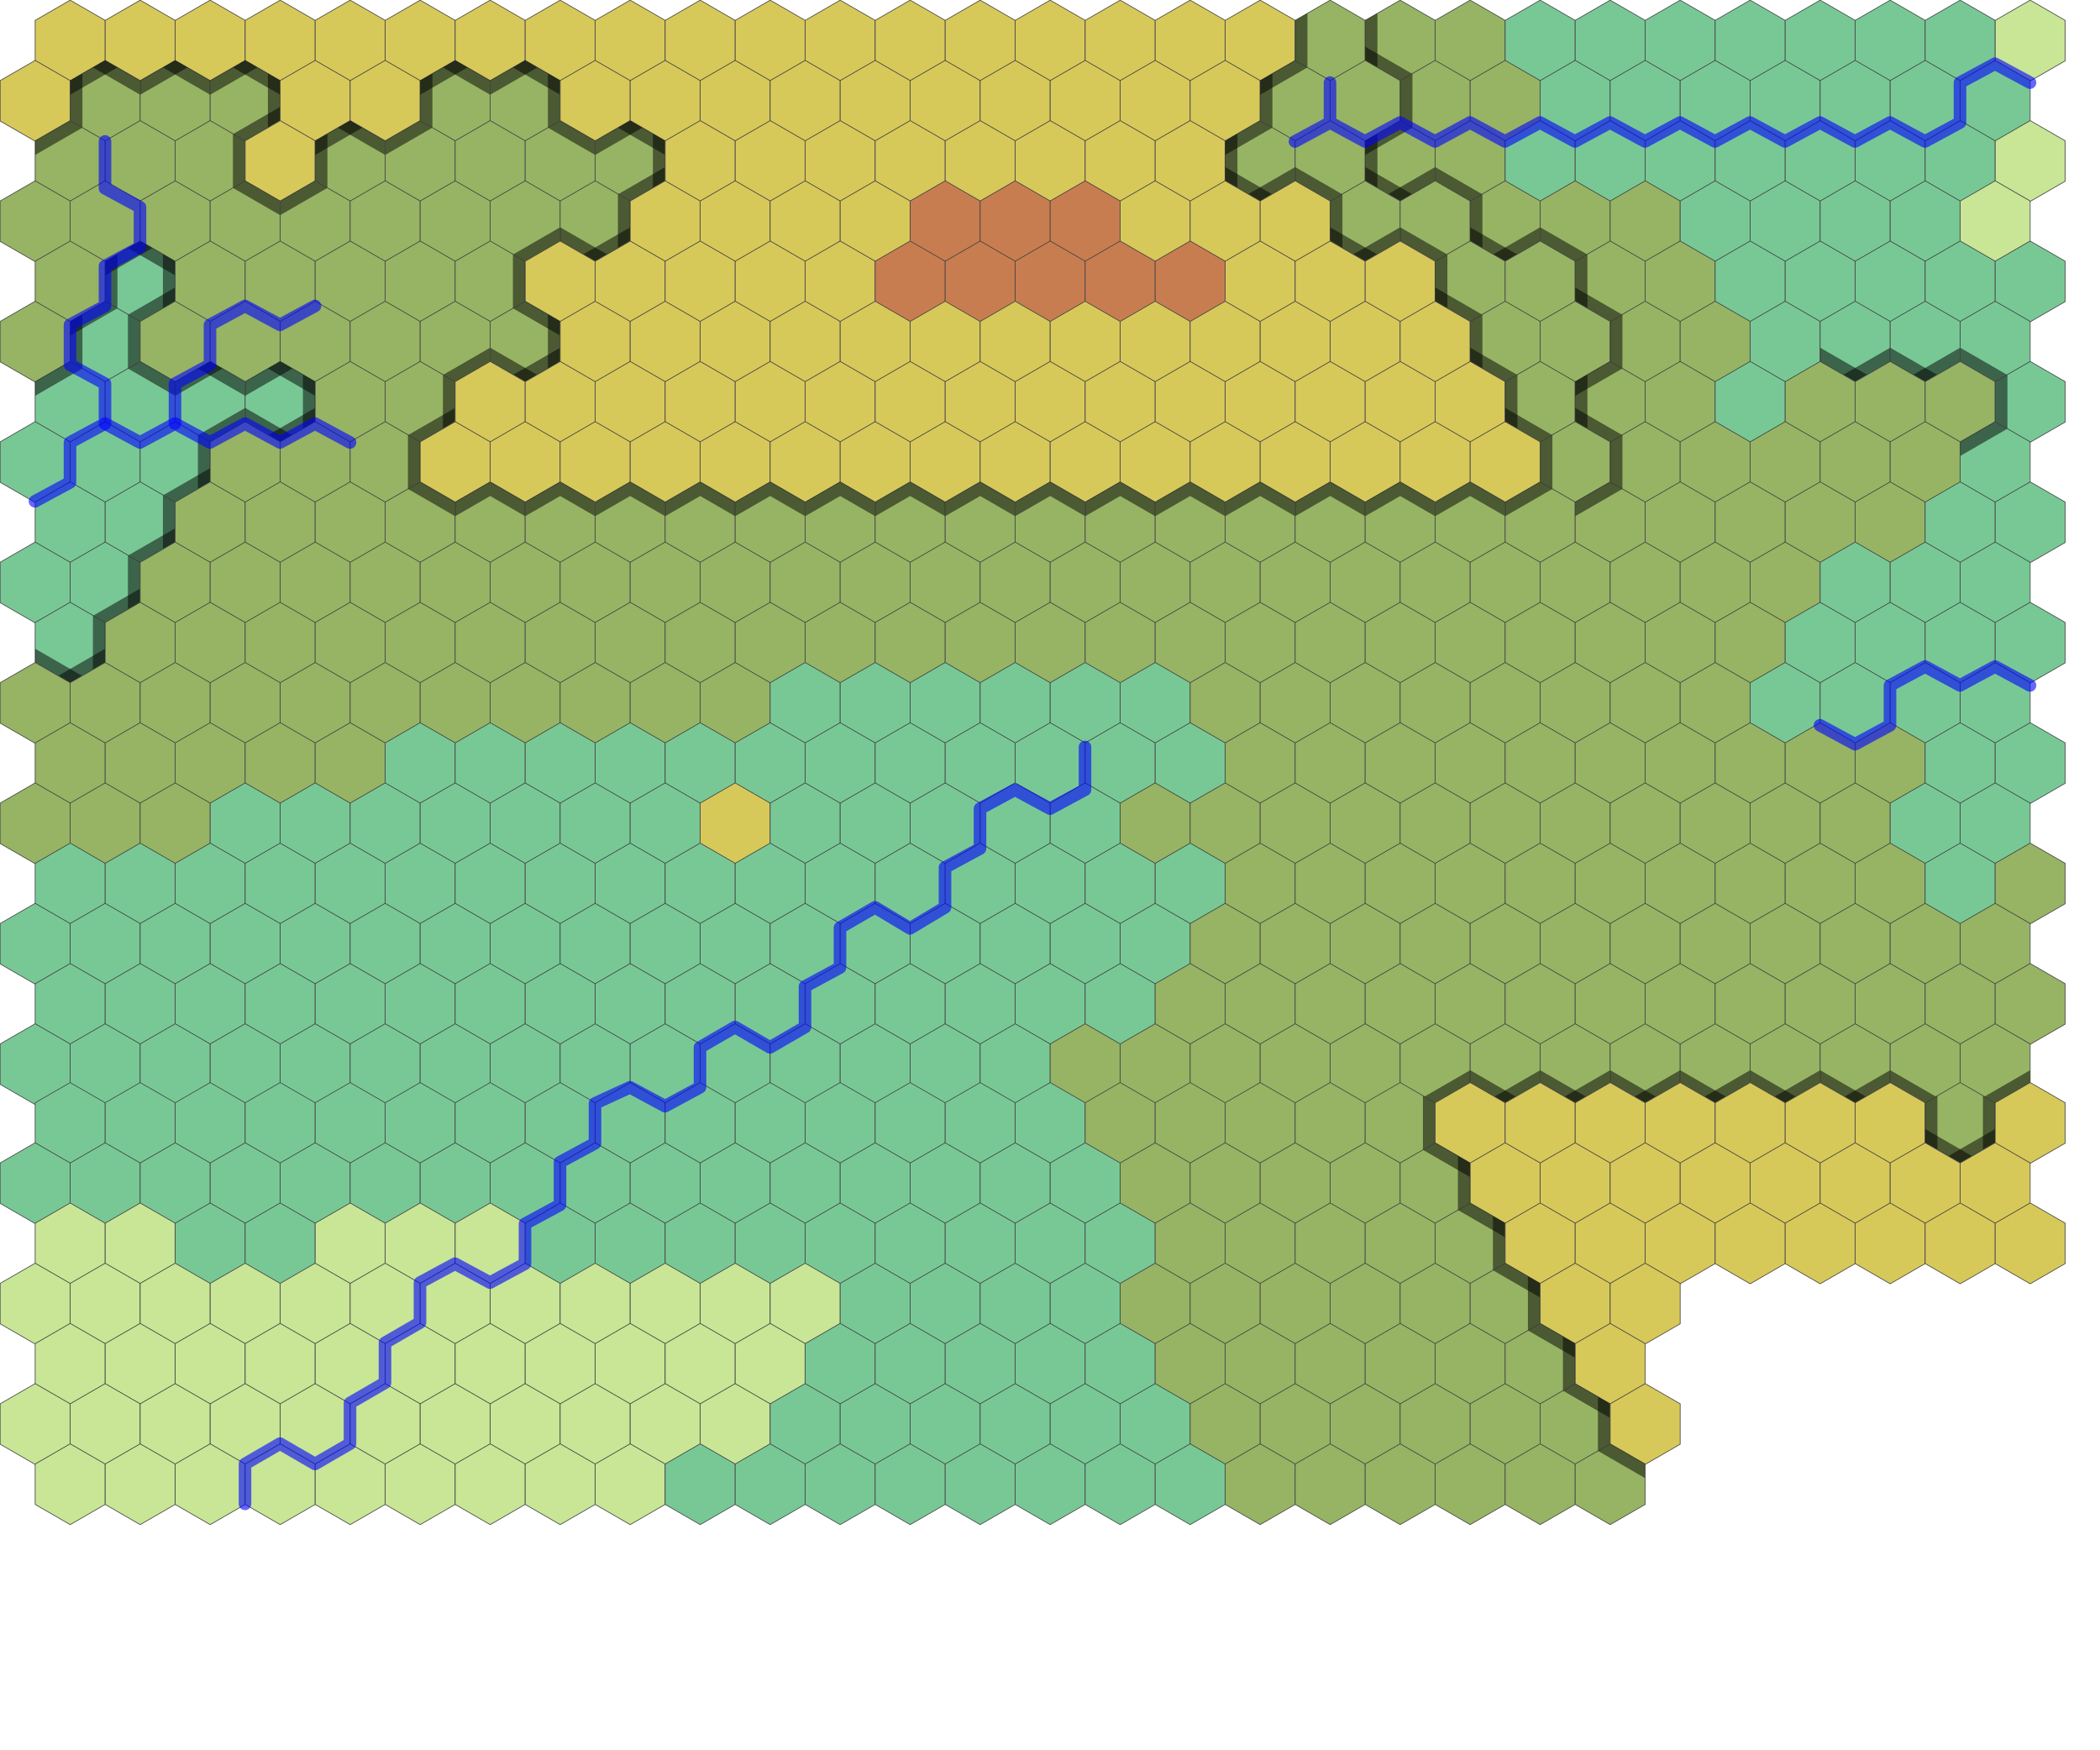 <svg xmlns="http://www.w3.org/2000/svg" xmlns:xlink="http://www.w3.org/1999/xlink" viewBox="0 0 3000 2500">
  <defs>
    <filter id="stream">
      <feTurbulence
        type="fractalNoise"
        baseFrequency="0.05"
        numOctaves="3"
        result="noise" />
      <feDisplacementMap
        in2="noise"
        in="SourceGraphic"
        scale="10"
        xChannelSelector="R"
        yChannelSelector="G"
      />
    </filter>
    <filter id="paper">
      <feTurbulence
        type="fractalNoise"
        baseFrequency="0.04"
        result="noise"
        numOctaves="5"
      />

      <feDiffuseLighting in="noise" surfaceScale="2" result="texture">
        <feDistantLight azimuth="45" elevation="75"/>
      </feDiffuseLighting>

      <feComposite
        in="SourceGraphic"
        in2="texture"
        operator="arithmetic"
        k1="1"
        k2="0"
        k3="0"
        k4="0"
      />
    </filter>

    <filter id="ridge_filter" filterUnits="userSpaceOnUse">
      <feTurbulence
        type="fractalNoise"
        baseFrequency="0.55"
        numOctaves="5"
        result="noise"
      />
      <feDisplacementMap
        in2="noise"
        in="SourceGraphic"
        scale="45"
        xChannelSelector="R"
        yChannelSelector="G"
      />
    </filter>

    <polygon
      id="level5"
      filter="url(#paper)"
      fill="rgb(200,125,80)"
      stroke="#444444"
      points="50.24,0.25 100.23,29.112 100.23,86.835 50.24,115.697 0.25,86.835 0.25,29.112 50.24,0.25"
    />

    <polygon
      id="level4"
      filter="url(#paper)"
      fill="rgb(215,200,90)"
      stroke="#444444"
      points="50.24,0.25 100.23,29.112 100.23,86.835 50.24,115.697 0.25,86.835 0.25,29.112 50.24,0.25"
    />

    <polygon
      id="level3"
      filter="url(#paper)"
      fill="rgb(150,180,100)"
      stroke="#444444"
      points="50.24,0.25 100.23,29.112 100.23,86.835 50.24,115.697 0.25,86.835 0.25,29.112 50.24,0.25"
    />

    <polygon
      id="level2"
      filter="url(#paper)"
      fill="rgb(120,200,150)"
      stroke="#444444"
      points="50.24,0.25 100.23,29.112 100.23,86.835 50.24,115.697 0.25,86.835 0.25,29.112 50.24,0.25"
    />

    <polygon
      id="level1"
      filter="url(#paper)"
      fill="rgb(200,230,150)"
      stroke="#444444"
      points="50.24,0.25 100.23,29.112 100.23,86.835 50.24,115.697 0.25,86.835 0.25,29.112 50.24,0.25"
    />

    <polyline
      id="ridge_line_upper_right"
      points="50.24,0.25 100.23,29.112"
      fill="none"
      stroke="black"
      stroke-width="35"
      stroke-linecap="square"
      stroke-opacity="0.5"
      stroke-linejoin="square"
      filter="url(#ridge_filter)"
    />

    <polyline
      id="ridge_line_lower_right"
      points="50.24,115.697 100.23,86.835"
      fill="none"
      stroke="black"
      stroke-width="35"
      stroke-linecap="square"
      stroke-opacity="0.5"
      stroke-linejoin="square"
      filter="url(#ridge_filter)"
    />

    <polyline
      id="ridge_line_lower_left"
      points="50.24,115.697 0.25,86.835"
      fill="none"
      stroke="black"
      stroke-width="35"
      stroke-linecap="square"
      stroke-opacity="0.5"
      stroke-linejoin="square"
      filter="url(#ridge_filter)"
    />

    <polyline
      id="ridge_line_left"
      points="0.25,86.835 0.25,29.112"
      fill="none"
      stroke="black"
      stroke-width="35"
      stroke-linecap="square"
      stroke-opacity="0.5"
      stroke-linejoin="square"
      filter="url(#ridge_filter)"
    />

    <polyline
      id="ridge_line_right"
      points="100.23,29.112 100.23,86.835"
      fill="none"
      stroke="black"
      stroke-width="35"
      stroke-linecap="square"
      stroke-opacity="0.5"
      stroke-linejoin="square"
      filter="url(#ridge_filter)"
    />

    <polyline
      id="ridge_line_upper_left"
      points="0.25,29.112 50.24,0.25"
      fill="none"
      stroke="black"
      stroke-width="35"
      stroke-linecap="square"
      stroke-opacity="0.5"
      stroke-linejoin="square"
      filter="url(#ridge_filter)"
    />

    <polyline
      id="ridge_line_top_left"
      points="0.25,29.112 50.24,0.25"
      fill="none"
      stroke="black"
      stroke-width="35"
      stroke-linecap="square"
      stroke-opacity="0.5"
      stroke-linejoin="square"
      filter="url(#ridge_filter)"
    />

    <polyline
      id="ridge_line_top_right"
      points="50.24,0.25 100.23,29.112"
      fill="none"
      stroke="black"
      stroke-width="35"
      stroke-linecap="square"
      stroke-opacity="0.5"
      stroke-linejoin="square"
      filter="url(#ridge_filter)"
    />

    <polyline
      id="ridge_line_top"
      points="0.25,29.112 50.24,0.25 100.23,29.112"
      fill="none"
      stroke="black"
      stroke-width="35"
      stroke-linecap="square"
      stroke-opacity="0.5"
      stroke-linejoin="square"
      filter="url(#ridge_filter)"
    />

    <clipPath id="level3_ridge">
      <use xlink:href="#level3"/>
    </clipPath>
  </defs>

  <g id="row1">
    <use id="0129" xlink:href="#level4" transform="translate(50)"/>
    <use id="0128" xlink:href="#level4" transform="translate(150)"/>
    <use id="0127" xlink:href="#level4" transform="translate(250)"/>
    <use id="0126" xlink:href="#level4" transform="translate(350)"/>
    <use id="0125" xlink:href="#level4" transform="translate(450)"/>
    <use id="0124" xlink:href="#level4" transform="translate(550)"/>
    <use id="0123" xlink:href="#level4" transform="translate(650)"/>
    <use id="0122" xlink:href="#level4" transform="translate(750)"/>
    <use id="0121" xlink:href="#level4" transform="translate(850)"/>
    <use id="0120" xlink:href="#level4" transform="translate(950)"/>
    <use id="0119" xlink:href="#level4" transform="translate(1050)"/>
    <use id="0118" xlink:href="#level4" transform="translate(1150)"/>
    <use id="0117" xlink:href="#level4" transform="translate(1250)"/>
    <use id="0116" xlink:href="#level4" transform="translate(1350)"/>
    <use id="0115" xlink:href="#level4" transform="translate(1450)"/>
    <use id="0114" xlink:href="#level4" transform="translate(1550)"/>
    <use id="0113" xlink:href="#level4" transform="translate(1650)"/>
    <use id="0112" xlink:href="#level4" transform="translate(1750)"/>
    <g transform="translate(1850)">
      <use id="0111" xlink:href="#level3"/>
      <use id="0111_ridge_left" xlink:href="#ridge_line_left" clip-path="url(#level3_ridge)"/>
    </g>
    <g transform="translate(1950)">
      <use id="0110" xlink:href="#level3"/>
      <use id="0110_ridge_lower_left" xlink:href="#ridge_line_lower_left" clip-path="url(#level3_ridge)"/>
      <use id="0110_ridge_left" xlink:href="#ridge_line_left" clip-path="url(#level3_ridge)"/>
    </g>
    <use id="0109" xlink:href="#level3" transform="translate(2050)"/>
    <use id="0108" xlink:href="#level2" transform="translate(2150)"/>
    <use id="0107" xlink:href="#level2" transform="translate(2250)"/>
    <use id="0106" xlink:href="#level2" transform="translate(2350)"/>
    <use id="0105" xlink:href="#level2" transform="translate(2450)"/>
    <use id="0104" xlink:href="#level2" transform="translate(2550)"/>
    <use id="0103" xlink:href="#level2" transform="translate(2650)"/>
    <use id="0102" xlink:href="#level2" transform="translate(2750)"/>
    <use id="0101" xlink:href="#level1" transform="translate(2850)"/>
  </g>
  <g id="row2" transform="translate(0,86)">
    <use id="0229" xlink:href="#level4"/>
    <g transform="translate(100)">
      <use id="0228" xlink:href="#level3"/>
      <use id="0228_ridge_upper_right" xlink:href="#ridge_line_upper_right" clip-path="url(#level3_ridge)"/>
      <use id="0228_ridge_upper_left" xlink:href="#ridge_line_upper_left" clip-path="url(#level3_ridge)"/>
      <use id="0228_ridge_left" xlink:href="#ridge_line_left" clip-path="url(#level3_ridge)"/>
    </g>
    <g transform="translate(200)">
      <use id="0227" xlink:href="#level3"/>
      <use id="0227_ridge_upper_right" xlink:href="#ridge_line_upper_right" clip-path="url(#level3_ridge)"/>
      <use id="0227_ridge_upper_left" xlink:href="#ridge_line_upper_left" clip-path="url(#level3_ridge)"/>
    </g>
    <g transform="translate(300)">
      <use id="0226" xlink:href="#level3"/>
      <use id="0226_ridge_lower_right" xlink:href="#ridge_line_lower_right" clip-path="url(#level3_ridge)"/>
      <use id="0226_ridge_right" xlink:href="#ridge_line_right" clip-path="url(#level3_ridge)"/>
      <use id="0226_ridge_upper_right" xlink:href="#ridge_line_upper_right" clip-path="url(#level3_ridge)"/>
      <use id="0226_ridge_upper_left" xlink:href="#ridge_line_upper_left" clip-path="url(#level3_ridge)"/>
    </g>
    <use id="0225" xlink:href="#level4" transform="translate(400)"/>
    <use id="0224" xlink:href="#level4" transform="translate(500)"/>
    <g transform="translate(600)">
      <use id="0223" xlink:href="#level3"/>
      <use id="0223_ridge_left" xlink:href="#ridge_line_left" clip-path="url(#level3_ridge)"/>
      <use id="0223_ridge_upper_right" xlink:href="#ridge_line_upper_right" clip-path="url(#level3_ridge)"/>
      <use id="0223_ridge_upper_left" xlink:href="#ridge_line_upper_left" clip-path="url(#level3_ridge)"/>
    </g>
    <g transform="translate(700)">
      <use id="0222" xlink:href="#level3"/>
      <use id="0222_ridge_right" xlink:href="#ridge_line_right" clip-path="url(#level3_ridge)"/>
      <use id="0222_ridge_upper_right" xlink:href="#ridge_line_upper_right" clip-path="url(#level3_ridge)"/>
      <use id="0222_ridge_upper_left" xlink:href="#ridge_line_upper_left" clip-path="url(#level3_ridge)"/>
    </g>
    <use id="0221" xlink:href="#level4" transform="translate(800)"/>
    <use id="0220" xlink:href="#level4" transform="translate(900)"/>
    <use id="0219" xlink:href="#level4" transform="translate(1000)"/>
    <use id="0218" xlink:href="#level4" transform="translate(1100)"/>
    <use id="0217" xlink:href="#level4" transform="translate(1200)"/>
    <use id="0216" xlink:href="#level4" transform="translate(1300)"/>
    <use id="0215" xlink:href="#level4" transform="translate(1400)"/>
    <use id="0214" xlink:href="#level4" transform="translate(1500)"/>
    <use id="0213" xlink:href="#level4" transform="translate(1600)"/>
    <use id="0212" xlink:href="#level4" transform="translate(1700)"/>
    <g transform="translate(1800)">
      <use id="0211" xlink:href="#level3"/>
      <use id="0211_ridge_left" xlink:href="#ridge_line_left" clip-path="url(#level3_ridge)"/>
      <use id="0211_ridge_upper_left" xlink:href="#ridge_line_upper_left" clip-path="url(#level3_ridge)"/>
    </g>
    <use id="0210" xlink:href="#level3" transform="translate(1900)"/>
    <g transform="translate(2000)">
      <use id="0209" xlink:href="#level3"/>
      <use id="0209_ridge_left" xlink:href="#ridge_line_left" clip-path="url(#level3_ridge)"/>
    </g>
    <use id="0208" xlink:href="#level3" transform="translate(2100)"/>
    <use id="0207" xlink:href="#level2" transform="translate(2200)"/>
    <use id="0206" xlink:href="#level2" transform="translate(2300)"/>
    <use id="0205" xlink:href="#level2" transform="translate(2400)"/>
    <use id="0204" xlink:href="#level2" transform="translate(2500)"/>
    <use id="0203" xlink:href="#level2" transform="translate(2600)"/>
    <use id="0202" xlink:href="#level2" transform="translate(2700)"/>
    <use id="0201" xlink:href="#level2" transform="translate(2800)"/>
  </g>
  <g id="row3" transform="translate(0,172)">
    <g transform="translate(50)">
      <use id="0329" xlink:href="#level3"/>
      <use id="0329_ridge_upper_left" xlink:href="#ridge_line_upper_left" clip-path="url(#level3_ridge)"/>
    </g>
    <use id="0328" xlink:href="#level3" transform="translate(150)"/>
    <g transform="translate(250)">
      <use id="0327" xlink:href="#level3"/>
      <use id="0327_ridge_right" xlink:href="#ridge_line_right" clip-path="url(#level3_ridge)"/>
    </g>
    <use id="0326" xlink:href="#level4" transform="translate(350)"/>
    <g transform="translate(450)">
      <use id="0325" xlink:href="#level3"/>
      <use id="0325_ridge_upper_right" xlink:href="#ridge_line_upper_right" clip-path="url(#level3_ridge)"/>
      <use id="0325_ridge_upper_left" xlink:href="#ridge_line_upper_left" clip-path="url(#level3_ridge)"/>
      <use id="0325_ridge_left" xlink:href="#ridge_line_left" clip-path="url(#level3_ridge)"/>
    </g>
    <g transform="translate(550)">
      <use id="0324" xlink:href="#level3"/>
      <use id="0324_ridge_upper_left" xlink:href="#ridge_line_upper_left" clip-path="url(#level3_ridge)"/>
    </g>
    <use id="0323" xlink:href="#level3" transform="translate(650)"/>
    <g transform="translate(750)">
      <use id="0322" xlink:href="#level3"/>
      <use id="0322_ridge_upper_right" xlink:href="#ridge_line_upper_right" clip-path="url(#level3_ridge)"/>
    </g>
    <g transform="translate(850)">
      <use id="0321" xlink:href="#level3"/>
      <use id="0321_ridge_lower_right" xlink:href="#ridge_line_lower_right" clip-path="url(#level3_ridge)"/>
      <use id="0321_ridge_right" xlink:href="#ridge_line_right" clip-path="url(#level3_ridge)"/>
      <use id="0321_ridge_upper_right" xlink:href="#ridge_line_upper_right" clip-path="url(#level3_ridge)"/>
      <use id="0321_ridge_upper_left" xlink:href="#ridge_line_upper_left" clip-path="url(#level3_ridge)"/>
    </g>
    <use id="0320" xlink:href="#level4" transform="translate(950)"/>
    <use id="0319" xlink:href="#level4" transform="translate(1050)"/>
    <use id="0318" xlink:href="#level4" transform="translate(1150)"/>
    <use id="0317" xlink:href="#level4" transform="translate(1250)"/>
    <use id="0316" xlink:href="#level4" transform="translate(1350)"/>
    <use id="0315" xlink:href="#level4" transform="translate(1450)"/>
    <use id="0314" xlink:href="#level4" transform="translate(1550)"/>
    <use id="0313" xlink:href="#level4" transform="translate(1650)"/>
    <g transform="translate(1750)">
      <use id="0312" xlink:href="#level3"/>
      <use id="0312_ridge_upper_left" xlink:href="#ridge_line_upper_left" clip-path="url(#level3_ridge)"/>
      <use id="0312_ridge_left" xlink:href="#ridge_line_left" clip-path="url(#level3_ridge)"/>
      <use id="0312_ridge_lower_left" xlink:href="#ridge_line_lower_left" clip-path="url(#level3_ridge)"/>
      <use id="0312_ridge_lower_right" xlink:href="#ridge_line_lower_right" clip-path="url(#level3_ridge)"/>
    </g>
    <g transform="translate(1850)">
      <use id="0311" xlink:href="#level3"/>
      <use id="0311_ridge_lower_left" xlink:href="#ridge_line_lower_left" clip-path="url(#level3_ridge)"/>
    </g>
    <g transform="translate(1950)">
      <use id="0310" xlink:href="#level3"/>
      <use id="0310_ridge_lower_right" xlink:href="#ridge_line_lower_right" clip-path="url(#level3_ridge)"/>
      <use id="0310_ridge_lower_left" xlink:href="#ridge_line_lower_left" clip-path="url(#level3_ridge)"/>
      <use id="0310_ridge_left" xlink:href="#ridge_line_left" clip-path="url(#level3_ridge)"/>
      <use id="0310_ridge_upper_left" xlink:href="#ridge_line_upper_left" clip-path="url(#level3_ridge)"/>
    </g>
    <g transform="translate(2050)">
      <use id="0309" xlink:href="#level3"/>
      <use id="0309_ridge_lower_left" xlink:href="#ridge_line_lower_left" clip-path="url(#level3_ridge)"/>
    </g>
    <use id="0308" xlink:href="#level2" transform="translate(2150)"/>
    <use id="0307" xlink:href="#level2" transform="translate(2250)"/>
    <use id="0306" xlink:href="#level2" transform="translate(2350)"/>
    <use id="0305" xlink:href="#level2" transform="translate(2450)"/>
    <use id="0304" xlink:href="#level2" transform="translate(2550)"/>
    <use id="0303" xlink:href="#level2" transform="translate(2650)"/>
    <use id="0302" xlink:href="#level2" transform="translate(2750)"/>
    <use id="0301" xlink:href="#level1" transform="translate(2850)"/>
  </g>
  <g id="row4" transform="translate(0,258)">
    <use id="0429" xlink:href="#level3"/>
    <use id="0428" xlink:href="#level3" transform="translate(100)"/>
    <use id="0427" xlink:href="#level3" transform="translate(200)"/>
    <g transform="translate(300)">
      <use id="0426" xlink:href="#level3"/>
      <use id="0426_ridge_upper_right" xlink:href="#ridge_line_upper_right" clip-path="url(#level3_ridge)"/>
    </g>
    <g transform="translate(400)">
      <use id="0425" xlink:href="#level3"/>
      <use id="0425_ridge_upper_left" xlink:href="#ridge_line_upper_left" clip-path="url(#level3_ridge)"/>
    </g>
    <use id="0424" xlink:href="#level3" transform="translate(500)"/>
    <use id="0423" xlink:href="#level3" transform="translate(600)"/>
    <g transform="translate(700)">
      <use id="0422" xlink:href="#level3"/>
      <use id="0422_ridge_lower_right" xlink:href="#ridge_line_lower_right" clip-path="url(#level3_ridge)"/>
    </g>
    <g transform="translate(800)">
      <use id="0421" xlink:href="#level3"/>
      <use id="0421_ridge_right" xlink:href="#ridge_line_right" clip-path="url(#level3_ridge)"/>
      <use id="0421_ridge_lower_right" xlink:href="#ridge_line_lower_right" clip-path="url(#level3_ridge)"/>
      <use id="0421_ridge_lower_left" xlink:href="#ridge_line_lower_left" clip-path="url(#level3_ridge)"/>
    </g>
    <use id="0420" xlink:href="#level4" transform="translate(900)"/>
    <use id="0419" xlink:href="#level4" transform="translate(1000)"/>
    <use id="0418" xlink:href="#level4" transform="translate(1100)"/>
    <use id="0417" xlink:href="#level4" transform="translate(1200)"/>
    <use id="0416" xlink:href="#level5" transform="translate(1300)"/>
    <use id="0415" xlink:href="#level5" transform="translate(1400)"/>
    <use id="0414" xlink:href="#level5" transform="translate(1500)"/>
    <use id="0413" xlink:href="#level4" transform="translate(1600)"/>
    <use id="0412" xlink:href="#level4" transform="translate(1700)"/>
    <use id="0411" xlink:href="#level4" transform="translate(1800)"/>
    <g transform="translate(1900)">
      <use id="0410" xlink:href="#level3"/>
      <use id="0410_ridge_left" xlink:href="#ridge_line_left" clip-path="url(#level3_ridge)"/>
      <use id="0410_ridge_lower_left" xlink:href="#ridge_line_lower_left" clip-path="url(#level3_ridge)"/>
      <use id="0410_ridge_lower_right" xlink:href="#ridge_line_lower_right" clip-path="url(#level3_ridge)"/>
    </g>
    <g transform="translate(2000)">
      <use id="0409" xlink:href="#level3"/>
      <use id="0409_ridge_lower_left" xlink:href="#ridge_line_lower_left" clip-path="url(#level3_ridge)"/>
    </g>
    <g transform="translate(2100)">
      <use id="0408" xlink:href="#level3"/>
      <use id="0408_ridge_lower_right" xlink:href="#ridge_line_lower_right" clip-path="url(#level3_ridge)"/>
      <use id="0408_ridge_lower_left" xlink:href="#ridge_line_lower_left" clip-path="url(#level3_ridge)"/>
      <use id="0408_ridge_left" xlink:href="#ridge_line_left" clip-path="url(#level3_ridge)"/>
    </g>
    <g transform="translate(2200)">
      <use id="0407" xlink:href="#level3"/>
      <use id="0407_ridge_lower_left" xlink:href="#ridge_line_lower_left" clip-path="url(#level3_ridge)"/>
    </g>
    <use id="0406" xlink:href="#level3" transform="translate(2300)"/>
    <use id="0405" xlink:href="#level2" transform="translate(2400)"/>
    <use id="0404" xlink:href="#level2" transform="translate(2500)"/>
    <use id="0403" xlink:href="#level2" transform="translate(2600)"/>
    <use id="0402" xlink:href="#level2" transform="translate(2700)"/>
    <use id="0401" xlink:href="#level1" transform="translate(2800)"/>
  </g>
  <g id="row5" transform="translate(0,344)">
    <use id="0529" xlink:href="#level3" transform="translate(50)"/>
    <g transform="translate(150)">
      <use id="0528" xlink:href="#level2"/>
      <use id="0528_ridge_upper_left" xlink:href="#ridge_line_upper_left" clip-path="url(#level3_ridge)"/>
      <use id="0528_ridge_upper_right" xlink:href="#ridge_line_upper_right" clip-path="url(#level3_ridge)"/>
      <use id="0528_ridge_left" xlink:href="#ridge_line_left" clip-path="url(#level3_ridge)"/>
      <use id="0528_ridge_right" xlink:href="#ridge_line_right" clip-path="url(#level3_ridge)"/>
      <use id="0528_ridge_lower_right" xlink:href="#ridge_line_lower_right" clip-path="url(#level3_ridge)"/>
    </g>
    <use id="0527" xlink:href="#level3" transform="translate(250)"/>
    <use id="0526" xlink:href="#level3" transform="translate(350)"/>
    <use id="0525" xlink:href="#level3" transform="translate(450)"/>
    <use id="0524" xlink:href="#level3" transform="translate(550)"/>
    <g transform="translate(650)">
      <use id="0523" xlink:href="#level3"/>
      <use id="0523_ridge_right" xlink:href="#ridge_line_right" clip-path="url(#level3_ridge)"/>
    </g>
    <use id="0522" xlink:href="#level4" transform="translate(750)"/>
    <use id="0521" xlink:href="#level4" transform="translate(850)"/>
    <use id="0520" xlink:href="#level4" transform="translate(950)"/>
    <use id="0519" xlink:href="#level4" transform="translate(1050)"/>
    <use id="0518" xlink:href="#level4" transform="translate(1150)"/>
    <use id="0517" xlink:href="#level5" transform="translate(1250)"/>
    <use id="0516" xlink:href="#level5" transform="translate(1350)"/>
    <use id="0515" xlink:href="#level5" transform="translate(1450)"/>
    <use id="0514" xlink:href="#level5" transform="translate(1550)"/>
    <use id="0513" xlink:href="#level5" transform="translate(1650)"/>
    <use id="0512" xlink:href="#level4" transform="translate(1750)"/>
    <use id="0511" xlink:href="#level4" transform="translate(1850)"/>
    <use id="0510" xlink:href="#level4" transform="translate(1950)"/>
    <g transform="translate(2050)">
      <use id="0509" xlink:href="#level3"/>
      <use id="0509_ridge" xlink:href="#ridge_line_left" clip-path="url(#level3_ridge)"/>
      <use id="0509_ridge" xlink:href="#ridge_line_lower_left" clip-path="url(#level3_ridge)"/>
    </g>
    <use id="0508" xlink:href="#level3" transform="translate(2150)"/>
    <g transform="translate(2250)">
      <use id="0507" xlink:href="#level3"/>
      <use id="0507_ridge_left" xlink:href="#ridge_line_left" clip-path="url(#level3_ridge)"/>
      <use id="0507_ridge_lower_left" xlink:href="#ridge_line_lower_left" clip-path="url(#level3_ridge)"/>
    </g>
    <use id="0506" xlink:href="#level3" transform="translate(2350)"/>
    <use id="0505" xlink:href="#level2" transform="translate(2450)"/>
    <use id="0504" xlink:href="#level2" transform="translate(2550)"/>
    <use id="0503" xlink:href="#level2" transform="translate(2650)"/>
    <use id="0502" xlink:href="#level2" transform="translate(2750)"/>
    <use id="0501" xlink:href="#level2" transform="translate(2850)"/>
  </g>
  <g id="row6" transform="translate(0,430)">
    <use id="0629" xlink:href="#level3"/>
    <g transform="translate(100)">
      <use id="0628" xlink:href="#level2"/>
      <use id="0628_ridge_upper_left" xlink:href="#ridge_line_upper_left" clip-path="url(#level3_ridge)"/>
      <use id="0628_ridge_left" xlink:href="#ridge_line_left" clip-path="url(#level3_ridge)"/>
      <use id="0628_ridge_right" xlink:href="#ridge_line_right" clip-path="url(#level3_ridge)"/>
    </g>
    <use id="0627" xlink:href="#level3" transform="translate(200)"/>
    <use id="0626" xlink:href="#level3" transform="translate(300)"/>
    <use id="0625" xlink:href="#level3" transform="translate(400)"/>
    <use id="0624" xlink:href="#level3" transform="translate(500)"/>
    <g transform="translate(600)">
      <use id="0623" xlink:href="#level3"/>
      <use id="0623_ridge_lower_right" xlink:href="#ridge_line_lower_right" clip-path="url(#level3_ridge)"/>
    </g>
    <g transform="translate(700)">
      <use id="0622" xlink:href="#level3"/>
      <use id="0622_ridge_upper_right" xlink:href="#ridge_line_upper_right" clip-path="url(#level3_ridge)"/>
      <use id="0622_ridge_right" xlink:href="#ridge_line_right" clip-path="url(#level3_ridge)"/>
      <use id="0622_ridge_lower_right" xlink:href="#ridge_line_lower_right" clip-path="url(#level3_ridge)"/>
      <use id="0622_ridge_lower_left" xlink:href="#ridge_line_lower_left" clip-path="url(#level3_ridge)"/>
    </g>
    <use id="0621" xlink:href="#level4" transform="translate(800)"/>
    <use id="0620" xlink:href="#level4" transform="translate(900)"/>
    <use id="0619" xlink:href="#level4" transform="translate(1000)"/>
    <use id="0618" xlink:href="#level4" transform="translate(1100)"/>
    <use id="0617" xlink:href="#level4" transform="translate(1200)"/>
    <use id="0616" xlink:href="#level4" transform="translate(1300)"/>
    <use id="0615" xlink:href="#level4" transform="translate(1400)"/>
    <use id="0614" xlink:href="#level4" transform="translate(1500)"/>
    <use id="0613" xlink:href="#level4" transform="translate(1600)"/>
    <use id="0612" xlink:href="#level4" transform="translate(1700)"/>
    <use id="0611" xlink:href="#level4" transform="translate(1800)"/>
    <use id="0610" xlink:href="#level4" transform="translate(1900)"/>
    <use id="0609" xlink:href="#level4" transform="translate(2000)"/>
    <g transform="translate(2100)">
      <use id="0608" xlink:href="#level3"/>
      <use id="0608_ridge" xlink:href="#ridge_line_left" clip-path="url(#level3_ridge)"/>
      <use id="0608_ridge" xlink:href="#ridge_line_lower_left" clip-path="url(#level3_ridge)"/>
    </g>
    <use id="0607" xlink:href="#level3" transform="translate(2200)"/>
    <g transform="translate(2300)">
      <use id="0606" xlink:href="#level3"/>
      <use id="0606_ridge_left" xlink:href="#ridge_line_left" clip-path="url(#level3_ridge)"/>
    </g>
    <use id="0605" xlink:href="#level3" transform="translate(2400)"/>
    <use id="0604" xlink:href="#level2" transform="translate(2500)"/>
    <g transform="translate(2600)">
      <use id="0603" xlink:href="#level2"/>
      <use id="0603_ridge_lower_right" xlink:href="#ridge_line_lower_right" clip-path="url(#level3_ridge)"/>
      <use id="0603_ridge_lower_left" xlink:href="#ridge_line_lower_left" clip-path="url(#level3_ridge)"/>
    </g>
    <g transform="translate(2700)">
      <use id="0602" xlink:href="#level2"/>
      <use id="0602_ridge_lower_right" xlink:href="#ridge_line_lower_right" clip-path="url(#level3_ridge)"/>
      <use id="0602_ridge_lower_left" xlink:href="#ridge_line_lower_left" clip-path="url(#level3_ridge)"/>
    </g>
    <g transform="translate(2800)">
      <use id="0601" xlink:href="#level2"/>
      <use id="0601_ridge_lower_left" xlink:href="#ridge_line_lower_left" clip-path="url(#level3_ridge)"/>
    </g>
  </g>
  <g id="row7" transform="translate(0,516)">
    <g transform="translate(50)">
      <use id="0729" xlink:href="#level2"/>
      <use id="0729_ridge_upper_left" xlink:href="#ridge_line_upper_left" clip-path="url(#level3_ridge)"/>
    </g>
    <g transform="translate(150)">
      <use id="0728" xlink:href="#level2"/>
      <use id="0728_ridge_upper_right" xlink:href="#ridge_line_upper_right" clip-path="url(#level3_ridge)"/>
    </g>
    <g transform="translate(250)">
      <use id="0727" xlink:href="#level2"/>
      <use id="0727_ridge_upper_left" xlink:href="#ridge_line_upper_left" clip-path="url(#level3_ridge)"/>
      <use id="0727_ridge_upper_right" xlink:href="#ridge_line_upper_right" clip-path="url(#level3_ridge)"/>
      <use id="0727_ridge_lower_right" xlink:href="#ridge_line_lower_right" clip-path="url(#level3_ridge)"/>
    </g>
    <g transform="translate(350)">
      <use id="0726" xlink:href="#level2"/>
      <use id="0726_ridge_upper_left" xlink:href="#ridge_line_upper_left" clip-path="url(#level3_ridge)"/>
      <use id="0726_ridge_upper_right" xlink:href="#ridge_line_upper_right" clip-path="url(#level3_ridge)"/>
      <use id="0726_ridge_right" xlink:href="#ridge_line_right" clip-path="url(#level3_ridge)"/>
      <use id="0726_ridge_lower_right" xlink:href="#ridge_line_lower_right" clip-path="url(#level3_ridge)"/>
      <use id="0726_ridge_lower_left" xlink:href="#ridge_line_lower_left" clip-path="url(#level3_ridge)"/>
    </g>
    <use id="0725" xlink:href="#level3" transform="translate(450)"/>
    <g transform="translate(550)">
      <use id="0724" xlink:href="#level3"/>
      <use id="0724_ridge_right" xlink:href="#ridge_line_right" clip-path="url(#level3_ridge)"/>
      <use id="0724_ridge_lower_right" xlink:href="#ridge_line_lower_right" clip-path="url(#level3_ridge)"/>
    </g>
    <use id="0723" xlink:href="#level4" transform="translate(650)"/>
    <use id="0722" xlink:href="#level4" transform="translate(750)"/>
    <use id="0721" xlink:href="#level4" transform="translate(850)"/>
    <use id="0720" xlink:href="#level4" transform="translate(950)"/>
    <use id="0719" xlink:href="#level4" transform="translate(1050)"/>
    <use id="0718" xlink:href="#level4" transform="translate(1150)"/>
    <use id="0717" xlink:href="#level4" transform="translate(1250)"/>
    <use id="0716" xlink:href="#level4" transform="translate(1350)"/>
    <use id="0715" xlink:href="#level4" transform="translate(1450)"/>
    <use id="0714" xlink:href="#level4" transform="translate(1550)"/>
    <use id="0713" xlink:href="#level4" transform="translate(1650)"/>
    <use id="0712" xlink:href="#level4" transform="translate(1750)"/>
    <use id="0711" xlink:href="#level4" transform="translate(1850)"/>
    <use id="0710" xlink:href="#level4" transform="translate(1950)"/>
    <use id="0709" xlink:href="#level4" transform="translate(2050)"/>
    <g transform="translate(2150)">
      <use id="0708" xlink:href="#level3"/>
      <use id="0708_ridge" xlink:href="#ridge_line_left" clip-path="url(#level3_ridge)"/>
      <use id="0708_ridge" xlink:href="#ridge_line_lower_left" clip-path="url(#level3_ridge)"/>
    </g>
    <g transform="translate(2250)">
      <use id="0707" xlink:href="#level3"/>
      <use id="0707_ridge_left" xlink:href="#ridge_line_left" clip-path="url(#level3_ridge)"/>
      <use id="0707_ridge_upper_left" xlink:href="#ridge_line_upper_left" clip-path="url(#level3_ridge)"/>
      <use id="0707_ridge_lower_left" xlink:href="#ridge_line_lower_left" clip-path="url(#level3_ridge)"/>
    </g>
    <use id="0706" xlink:href="#level3" transform="translate(2350)"/>
    <use id="0705" xlink:href="#level2" transform="translate(2450)"/>
    <use id="0704" xlink:href="#level3" transform="translate(2550)"/>
    <use id="0703" xlink:href="#level3" transform="translate(2650)"/>
    <use id="0702" xlink:href="#level3" transform="translate(2750)"/>
    <g transform="translate(2850)">
      <use id="0701" xlink:href="#level2"/>
      <use id="0701_ridge_right" xlink:href="#ridge_line_left" clip-path="url(#level3_ridge)"/>
    </g>
  </g>
  <g id="row8" transform="translate(0,602)">
    <use id="0829" xlink:href="#level2"/>
    <use id="0828" xlink:href="#level2" transform="translate(100)"/>
    <g transform="translate(200)">
      <use id="0827" xlink:href="#level2"/>
      <use id="0827_ridge_right" xlink:href="#ridge_line_right" clip-path="url(#level3_ridge)"/>
      <use id="0827_ridge_lower_right" xlink:href="#ridge_line_lower_right" clip-path="url(#level3_ridge)"/>
    </g>
    <use id="0826" xlink:href="#level3" transform="translate(300)"/>
    <use id="0825" xlink:href="#level3" transform="translate(400)"/>
    <g transform="translate(500)">
      <use id="0824" xlink:href="#level3"/>
      <use id="0824_ridge" xlink:href="#ridge_line_right" clip-path="url(#level3_ridge)"/>
    </g>
    <use id="0823" xlink:href="#level4" transform="translate(600)"/>
    <use id="0822" xlink:href="#level4" transform="translate(700)"/>
    <use id="0821" xlink:href="#level4" transform="translate(800)"/>
    <use id="0820" xlink:href="#level4" transform="translate(900)"/>
    <use id="0819" xlink:href="#level4" transform="translate(1000)"/>
    <use id="0818" xlink:href="#level4" transform="translate(1100)"/>
    <use id="0817" xlink:href="#level4" transform="translate(1200)"/>
    <use id="0816" xlink:href="#level4" transform="translate(1300)"/>
    <use id="0815" xlink:href="#level4" transform="translate(1400)"/>
    <use id="0814" xlink:href="#level4" transform="translate(1500)"/>
    <use id="0813" xlink:href="#level4" transform="translate(1600)"/>
    <use id="0812" xlink:href="#level4" transform="translate(1700)"/>
    <use id="0811" xlink:href="#level4" transform="translate(1800)"/>
    <use id="0810" xlink:href="#level4" transform="translate(1900)"/>
    <use id="0809" xlink:href="#level4" transform="translate(2000)"/>
    <use id="0808" xlink:href="#level4" transform="translate(2100)"/>
    <g transform="translate(2200)">
      <use id="0807" xlink:href="#level3"/>
      <use id="0807_ridge" xlink:href="#ridge_line_left" clip-path="url(#level3_ridge)"/>
    </g>
    <g transform="translate(2300)">
      <use id="0806" xlink:href="#level3"/>
      <use id="0806_ridge" xlink:href="#ridge_line_left" clip-path="url(#level3_ridge)"/>
    </g>
    <use id="0805" xlink:href="#level3" transform="translate(2400)"/>
    <use id="0804" xlink:href="#level3" transform="translate(2500)"/>
    <use id="0803" xlink:href="#level3" transform="translate(2600)"/>
    <use id="0802" xlink:href="#level3" transform="translate(2700)"/>
    <g transform="translate(2800)">
      <use id="0801" xlink:href="#level2"/>
      <use id="0801_ridge_upper_left" xlink:href="#ridge_line_upper_left" clip-path="url(#level3_ridge)"/>
    </g>
  </g>
  <g id="row9" transform="translate(0,688)">
    <use id="0929" xlink:href="#level2" transform="translate(50)"/>
    <g transform="translate(150)">
      <use id="0928" xlink:href="#level2"/>
      <use id="0928_ridge_right" xlink:href="#ridge_line_right" clip-path="url(#level3_ridge)"/>
      <use id="0928_ridge_lower_right" xlink:href="#ridge_line_lower_right" clip-path="url(#level3_ridge)"/>
    </g>
    <use id="0927" xlink:href="#level3" transform="translate(250)"/>
    <use id="0926" xlink:href="#level3" transform="translate(350)"/>
    <use id="0925" xlink:href="#level3" transform="translate(450)"/>
    <g transform="translate(550)">
      <use id="0924" xlink:href="#level3"/>
      <use id="0924_ridge" xlink:href="#ridge_line_top_right" clip-path="url(#level3_ridge)"/>
    </g>
    <g transform="translate(650)">
      <use id="0923" xlink:href="#level3"/>
      <use id="0923_ridge" xlink:href="#ridge_line_top" clip-path="url(#level3_ridge)"/>
    </g>
    <g transform="translate(750)">
      <use id="0922" xlink:href="#level3"/>
      <use id="0922_ridge" xlink:href="#ridge_line_top" clip-path="url(#level3_ridge)"/>
    </g>
    <g transform="translate(850)">
      <use id="0921" xlink:href="#level3"/>
      <use id="0921_ridge" xlink:href="#ridge_line_top" clip-path="url(#level3_ridge)"/>
    </g>
    <g transform="translate(950)">
      <use id="0920" xlink:href="#level3"/>
      <use id="0920_ridge" xlink:href="#ridge_line_top" clip-path="url(#level3_ridge)"/>
    </g>
    <g transform="translate(1050)">
      <use id="0919" xlink:href="#level3"/>
      <use id="0919_ridge" xlink:href="#ridge_line_top" clip-path="url(#level3_ridge)"/>
    </g>
    <g transform="translate(1150)">
      <use id="0918" xlink:href="#level3"/>
      <use id="0918_ridge" xlink:href="#ridge_line_top" clip-path="url(#level3_ridge)"/>
    </g>
    <g transform="translate(1250)">
      <use id="0917" xlink:href="#level3"/>
      <use id="0917_ridge" xlink:href="#ridge_line_top" clip-path="url(#level3_ridge)"/>
    </g>
    <g transform="translate(1350)">
      <use id="0916" xlink:href="#level3"/>
      <use id="0916_ridge" xlink:href="#ridge_line_top" clip-path="url(#level3_ridge)"/>
    </g>
    <g transform="translate(1450)">
      <use id="0915" xlink:href="#level3"/>
      <use id="0915_ridge" xlink:href="#ridge_line_top" clip-path="url(#level3_ridge)"/>
    </g>
    <g transform="translate(1550)">
      <use id="0914" xlink:href="#level3"/>
      <use id="0914_ridge" xlink:href="#ridge_line_top" clip-path="url(#level3_ridge)"/>
    </g>
    <g transform="translate(1650)">
      <use id="0913" xlink:href="#level3"/>
      <use id="0913_ridge" xlink:href="#ridge_line_top" clip-path="url(#level3_ridge)"/>
    </g>
    <g transform="translate(1750)">
      <use id="0912" xlink:href="#level3"/>
      <use id="0912_ridge" xlink:href="#ridge_line_top" clip-path="url(#level3_ridge)"/>
    </g>
    <g transform="translate(1850)">
      <use id="0911" xlink:href="#level3"/>
      <use id="0911_ridge" xlink:href="#ridge_line_top" clip-path="url(#level3_ridge)"/>
    </g>
    <g transform="translate(1950)">
      <use id="0910" xlink:href="#level3"/>
      <use id="0910_ridge" xlink:href="#ridge_line_top" clip-path="url(#level3_ridge)"/>
    </g>
    <g transform="translate(2050)">
      <use id="0909" xlink:href="#level3"/>
      <use id="0909_ridge" xlink:href="#ridge_line_top" clip-path="url(#level3_ridge)"/>
    </g>
    <g transform="translate(2150)">
      <use id="0908" xlink:href="#level3"/>
      <use id="0908_ridge" xlink:href="#ridge_line_top_left" clip-path="url(#level3_ridge)"/>
    </g>
    <g transform="translate(2250)">
      <use id="0907" xlink:href="#level3"/>
      <use id="0907_ridge_upper_left" xlink:href="#ridge_line_upper_left" clip-path="url(#level3_ridge)"/>
    </g>
    <use id="0906" xlink:href="#level3" transform="translate(2350)"/>
    <use id="0905" xlink:href="#level3" transform="translate(2450)"/>
    <use id="0904" xlink:href="#level3" transform="translate(2550)"/>
    <use id="0903" xlink:href="#level3" transform="translate(2650)"/>
    <use id="0902" xlink:href="#level2" transform="translate(2750)"/>
    <use id="0901" xlink:href="#level2" transform="translate(2850)"/>
  </g>
  <g id="row10" transform="translate(0,774)">
    <use id="1029" xlink:href="#level2"/>
    <g transform="translate(100)">
      <use id="1028" xlink:href="#level2"/>
      <use id="1028_ridge_right" xlink:href="#ridge_line_right" clip-path="url(#level3_ridge)"/>
      <use id="1028_ridge_lower_right" xlink:href="#ridge_line_lower_right" clip-path="url(#level3_ridge)"/>
    </g>
    <use id="1027" xlink:href="#level3" transform="translate(200)"/>
    <use id="1026" xlink:href="#level3" transform="translate(300)"/>
    <use id="1025" xlink:href="#level3" transform="translate(400)"/>
    <use id="1024" xlink:href="#level3" transform="translate(500)"/>
    <use id="1023" xlink:href="#level3" transform="translate(600)"/>
    <use id="1022" xlink:href="#level3" transform="translate(700)"/>
    <use id="1021" xlink:href="#level3" transform="translate(800)"/>
    <use id="1020" xlink:href="#level3" transform="translate(900)"/>
    <use id="1019" xlink:href="#level3" transform="translate(1000)"/>
    <use id="1018" xlink:href="#level3" transform="translate(1100)"/>
    <use id="1017" xlink:href="#level3" transform="translate(1200)"/>
    <use id="1016" xlink:href="#level3" transform="translate(1300)"/>
    <use id="1015" xlink:href="#level3" transform="translate(1400)"/>
    <use id="1014" xlink:href="#level3" transform="translate(1500)"/>
    <use id="1013" xlink:href="#level3" transform="translate(1600)"/>
    <use id="1012" xlink:href="#level3" transform="translate(1700)"/>
    <use id="1011" xlink:href="#level3" transform="translate(1800)"/>
    <use id="1010" xlink:href="#level3" transform="translate(1900)"/>
    <use id="1009" xlink:href="#level3" transform="translate(2000)"/>
    <use id="1008" xlink:href="#level3" transform="translate(2100)"/>
    <use id="1007" xlink:href="#level3" transform="translate(2200)"/>
    <use id="1006" xlink:href="#level3" transform="translate(2300)"/>
    <use id="1005" xlink:href="#level3" transform="translate(2400)"/>
    <use id="1004" xlink:href="#level3" transform="translate(2500)"/>
    <use id="1003" xlink:href="#level2" transform="translate(2600)"/>
    <use id="1002" xlink:href="#level2" transform="translate(2700)"/>
    <use id="1001" xlink:href="#level2" transform="translate(2800)"/>
  </g>
  <g id="row11" transform="translate(0,860)">
    <g transform="translate(50)">
      <use id="1129" xlink:href="#level2"/>
      <use id="1129_ridge_right" xlink:href="#ridge_line_right" clip-path="url(#level3_ridge)"/>
      <use id="1129_ridge_lower_right" xlink:href="#ridge_line_lower_right" clip-path="url(#level3_ridge)"/>
      <use id="1129_ridge_lower_left" xlink:href="#ridge_line_lower_left" clip-path="url(#level3_ridge)"/>
    </g>
    <use id="1128" xlink:href="#level3" transform="translate(150)"/>
    <use id="1127" xlink:href="#level3" transform="translate(250)"/>
    <use id="1126" xlink:href="#level3" transform="translate(350)"/>
    <use id="1125" xlink:href="#level3" transform="translate(450)"/>
    <use id="1124" xlink:href="#level3" transform="translate(550)"/>
    <use id="1123" xlink:href="#level3" transform="translate(650)"/>
    <use id="1122" xlink:href="#level3" transform="translate(750)"/>
    <use id="1121" xlink:href="#level3" transform="translate(850)"/>
    <use id="1120" xlink:href="#level3" transform="translate(950)"/>
    <use id="1119" xlink:href="#level3" transform="translate(1050)"/>
    <use id="1118" xlink:href="#level3" transform="translate(1150)"/>
    <use id="1117" xlink:href="#level3" transform="translate(1250)"/>
    <use id="1116" xlink:href="#level3" transform="translate(1350)"/>
    <use id="1115" xlink:href="#level3" transform="translate(1450)"/>
    <use id="1114" xlink:href="#level3" transform="translate(1550)"/>
    <use id="1113" xlink:href="#level3" transform="translate(1650)"/>
    <use id="1112" xlink:href="#level3" transform="translate(1750)"/>
    <use id="1111" xlink:href="#level3" transform="translate(1850)"/>
    <use id="1110" xlink:href="#level3" transform="translate(1950)"/>
    <use id="1109" xlink:href="#level3" transform="translate(2050)"/>
    <use id="1108" xlink:href="#level3" transform="translate(2150)"/>
    <use id="1107" xlink:href="#level3" transform="translate(2250)"/>
    <use id="1106" xlink:href="#level3" transform="translate(2350)"/>
    <use id="1105" xlink:href="#level3" transform="translate(2450)"/>
    <use id="1104" xlink:href="#level2" transform="translate(2550)"/>
    <use id="1103" xlink:href="#level2" transform="translate(2650)"/>
    <use id="1102" xlink:href="#level2" transform="translate(2750)"/>
    <use id="1101" xlink:href="#level2" transform="translate(2850)"/>
  </g>
  <g id="row12" transform="translate(0,946)">
    <use id="1229" xlink:href="#level3"/>
    <use id="1228" xlink:href="#level3" transform="translate(100)"/>
    <use id="1227" xlink:href="#level3" transform="translate(200)"/>
    <use id="1226" xlink:href="#level3" transform="translate(300)"/>
    <use id="1225" xlink:href="#level3" transform="translate(400)"/>
    <use id="1224" xlink:href="#level3" transform="translate(500)"/>
    <use id="1223" xlink:href="#level3" transform="translate(600)"/>
    <use id="1222" xlink:href="#level3" transform="translate(700)"/>
    <use id="1221" xlink:href="#level3" transform="translate(800)"/>
    <use id="1220" xlink:href="#level3" transform="translate(900)"/>
    <use id="1219" xlink:href="#level3" transform="translate(1000)"/>
    <use id="1218" xlink:href="#level2" transform="translate(1100)"/>
    <use id="1217" xlink:href="#level2" transform="translate(1200)"/>
    <use id="1216" xlink:href="#level2" transform="translate(1300)"/>
    <use id="1215" xlink:href="#level2" transform="translate(1400)"/>
    <use id="1214" xlink:href="#level2" transform="translate(1500)"/>
    <use id="1213" xlink:href="#level2" transform="translate(1600)"/>
    <use id="1212" xlink:href="#level3" transform="translate(1700)"/>
    <use id="1211" xlink:href="#level3" transform="translate(1800)"/>
    <use id="1210" xlink:href="#level3" transform="translate(1900)"/>
    <use id="1209" xlink:href="#level3" transform="translate(2000)"/>
    <use id="1208" xlink:href="#level3" transform="translate(2100)"/>
    <use id="1207" xlink:href="#level3" transform="translate(2200)"/>
    <use id="1206" xlink:href="#level3" transform="translate(2300)"/>
    <use id="1205" xlink:href="#level3" transform="translate(2400)"/>
    <use id="1204" xlink:href="#level2" transform="translate(2500)"/>
    <use id="1203" xlink:href="#level2" transform="translate(2600)"/>
    <use id="1202" xlink:href="#level2" transform="translate(2700)"/>
    <use id="1201" xlink:href="#level2" transform="translate(2800)"/>
  </g>
  <g id="row13" transform="translate(0,1032)">
    <use id="1329" xlink:href="#level3" transform="translate(50)"/>
    <use id="1328" xlink:href="#level3" transform="translate(150)"/>
    <use id="1327" xlink:href="#level3" transform="translate(250)"/>
    <use id="1326" xlink:href="#level3" transform="translate(350)"/>
    <use id="1325" xlink:href="#level3" transform="translate(450)"/>
    <use id="1324" xlink:href="#level2" transform="translate(550)"/>
    <use id="1323" xlink:href="#level2" transform="translate(650)"/>
    <use id="1322" xlink:href="#level2" transform="translate(750)"/>
    <use id="1321" xlink:href="#level2" transform="translate(850)"/>
    <use id="1320" xlink:href="#level2" transform="translate(950)"/>
    <use id="1319" xlink:href="#level2" transform="translate(1050)"/>
    <use id="1318" xlink:href="#level2" transform="translate(1150)"/>
    <use id="1317" xlink:href="#level2" transform="translate(1250)"/>
    <use id="1316" xlink:href="#level2" transform="translate(1350)"/>
    <use id="1315" xlink:href="#level2" transform="translate(1450)"/>
    <use id="1314" xlink:href="#level2" transform="translate(1550)"/>
    <use id="1313" xlink:href="#level2" transform="translate(1650)"/>
    <use id="1312" xlink:href="#level3" transform="translate(1750)"/>
    <use id="1311" xlink:href="#level3" transform="translate(1850)"/>
    <use id="1310" xlink:href="#level3" transform="translate(1950)"/>
    <use id="1309" xlink:href="#level3" transform="translate(2050)"/>
    <use id="1308" xlink:href="#level3" transform="translate(2150)"/>
    <use id="1307" xlink:href="#level3" transform="translate(2250)"/>
    <use id="1306" xlink:href="#level3" transform="translate(2350)"/>
    <use id="1305" xlink:href="#level3" transform="translate(2450)"/>
    <use id="1304" xlink:href="#level3" transform="translate(2550)"/>
    <use id="1303" xlink:href="#level3" transform="translate(2650)"/>
    <use id="1302" xlink:href="#level2" transform="translate(2750)"/>
    <use id="1301" xlink:href="#level2" transform="translate(2850)"/>
  </g>
  <g id="row14" transform="translate(0,1118)">
    <use id="1429" xlink:href="#level3"/>
    <use id="1428" xlink:href="#level3" transform="translate(100)"/>
    <use id="1427" xlink:href="#level3" transform="translate(200)"/>
    <use id="1426" xlink:href="#level2" transform="translate(300)"/>
    <use id="1425" xlink:href="#level2" transform="translate(400)"/>
    <use id="1424" xlink:href="#level2" transform="translate(500)"/>
    <use id="1423" xlink:href="#level2" transform="translate(600)"/>
    <use id="1422" xlink:href="#level2" transform="translate(700)"/>
    <use id="1421" xlink:href="#level2" transform="translate(800)"/>
    <use id="1420" xlink:href="#level2" transform="translate(900)"/>
    <use id="1419" xlink:href="#level4" transform="translate(1000)"/>
    <use id="1418" xlink:href="#level2" transform="translate(1100)"/>
    <use id="1417" xlink:href="#level2" transform="translate(1200)"/>
    <use id="1416" xlink:href="#level2" transform="translate(1300)"/>
    <use id="1415" xlink:href="#level2" transform="translate(1400)"/>
    <use id="1414" xlink:href="#level2" transform="translate(1500)"/>
    <use id="1413" xlink:href="#level3" transform="translate(1600)"/>
    <use id="1412" xlink:href="#level3" transform="translate(1700)"/>
    <use id="1411" xlink:href="#level3" transform="translate(1800)"/>
    <use id="1410" xlink:href="#level3" transform="translate(1900)"/>
    <use id="1409" xlink:href="#level3" transform="translate(2000)"/>
    <use id="1408" xlink:href="#level3" transform="translate(2100)"/>
    <use id="1407" xlink:href="#level3" transform="translate(2200)"/>
    <use id="1406" xlink:href="#level3" transform="translate(2300)"/>
    <use id="1405" xlink:href="#level3" transform="translate(2400)"/>
    <use id="1404" xlink:href="#level3" transform="translate(2500)"/>
    <use id="1403" xlink:href="#level3" transform="translate(2600)"/>
    <use id="1402" xlink:href="#level2" transform="translate(2700)"/>
    <use id="1401" xlink:href="#level2" transform="translate(2800)"/>
  </g>
  <g id="row15" transform="translate(0,1204)">
    <use id="1529" xlink:href="#level2" transform="translate(50)"/>
    <use id="1528" xlink:href="#level2" transform="translate(150)"/>
    <use id="1527" xlink:href="#level2" transform="translate(250)"/>
    <use id="1526" xlink:href="#level2" transform="translate(350)"/>
    <use id="1525" xlink:href="#level2" transform="translate(450)"/>
    <use id="1524" xlink:href="#level2" transform="translate(550)"/>
    <use id="1523" xlink:href="#level2" transform="translate(650)"/>
    <use id="1522" xlink:href="#level2" transform="translate(750)"/>
    <use id="1521" xlink:href="#level2" transform="translate(850)"/>
    <use id="1520" xlink:href="#level2" transform="translate(950)"/>
    <use id="1519" xlink:href="#level2" transform="translate(1050)"/>
    <use id="1518" xlink:href="#level2" transform="translate(1150)"/>
    <use id="1517" xlink:href="#level2" transform="translate(1250)"/>
    <use id="1516" xlink:href="#level2" transform="translate(1350)"/>
    <use id="1515" xlink:href="#level2" transform="translate(1450)"/>
    <use id="1514" xlink:href="#level2" transform="translate(1550)"/>
    <use id="1513" xlink:href="#level2" transform="translate(1650)"/>
    <use id="1512" xlink:href="#level3" transform="translate(1750)"/>
    <use id="1511" xlink:href="#level3" transform="translate(1850)"/>
    <use id="1510" xlink:href="#level3" transform="translate(1950)"/>
    <use id="1509" xlink:href="#level3" transform="translate(2050)"/>
    <use id="1508" xlink:href="#level3" transform="translate(2150)"/>
    <use id="1507" xlink:href="#level3" transform="translate(2250)"/>
    <use id="1506" xlink:href="#level3" transform="translate(2350)"/>
    <use id="1505" xlink:href="#level3" transform="translate(2450)"/>
    <use id="1504" xlink:href="#level3" transform="translate(2550)"/>
    <use id="1503" xlink:href="#level3" transform="translate(2650)"/>
    <use id="1502" xlink:href="#level2" transform="translate(2750)"/>
    <use id="1501" xlink:href="#level3" transform="translate(2850)"/>
  </g>
  <g id="row16" transform="translate(0,1290)">
    <use id="1629" xlink:href="#level2"/>
    <use id="1628" xlink:href="#level2" transform="translate(100)"/>
    <use id="1627" xlink:href="#level2" transform="translate(200)"/>
    <use id="1626" xlink:href="#level2" transform="translate(300)"/>
    <use id="1625" xlink:href="#level2" transform="translate(400)"/>
    <use id="1624" xlink:href="#level2" transform="translate(500)"/>
    <use id="1623" xlink:href="#level2" transform="translate(600)"/>
    <use id="1622" xlink:href="#level2" transform="translate(700)"/>
    <use id="1621" xlink:href="#level2" transform="translate(800)"/>
    <use id="1620" xlink:href="#level2" transform="translate(900)"/>
    <use id="1619" xlink:href="#level2" transform="translate(1000)"/>
    <use id="1618" xlink:href="#level2" transform="translate(1100)"/>
    <use id="1617" xlink:href="#level2" transform="translate(1200)"/>
    <use id="1616" xlink:href="#level2" transform="translate(1300)"/>
    <use id="1615" xlink:href="#level2" transform="translate(1400)"/>
    <use id="1614" xlink:href="#level2" transform="translate(1500)"/>
    <use id="1613" xlink:href="#level2" transform="translate(1600)"/>
    <use id="1612" xlink:href="#level3" transform="translate(1700)"/>
    <use id="1611" xlink:href="#level3" transform="translate(1800)"/>
    <use id="1610" xlink:href="#level3" transform="translate(1900)"/>
    <use id="1609" xlink:href="#level3" transform="translate(2000)"/>
    <use id="1608" xlink:href="#level3" transform="translate(2100)"/>
    <use id="1607" xlink:href="#level3" transform="translate(2200)"/>
    <use id="1606" xlink:href="#level3" transform="translate(2300)"/>
    <use id="1605" xlink:href="#level3" transform="translate(2400)"/>
    <use id="1604" xlink:href="#level3" transform="translate(2500)"/>
    <use id="1603" xlink:href="#level3" transform="translate(2600)"/>
    <use id="1602" xlink:href="#level3" transform="translate(2700)"/>
    <use id="1601" xlink:href="#level3" transform="translate(2800)"/>
  </g>
  <g id="row17" transform="translate(0,1376)">
    <use id="1729" xlink:href="#level2" transform="translate(50)"/>
    <use id="1728" xlink:href="#level2" transform="translate(150)"/>
    <use id="1727" xlink:href="#level2" transform="translate(250)"/>
    <use id="1726" xlink:href="#level2" transform="translate(350)"/>
    <use id="1725" xlink:href="#level2" transform="translate(450)"/>
    <use id="1724" xlink:href="#level2" transform="translate(550)"/>
    <use id="1723" xlink:href="#level2" transform="translate(650)"/>
    <use id="1722" xlink:href="#level2" transform="translate(750)"/>
    <use id="1721" xlink:href="#level2" transform="translate(850)"/>
    <use id="1720" xlink:href="#level2" transform="translate(950)"/>
    <use id="1719" xlink:href="#level2" transform="translate(1050)"/>
    <use id="1718" xlink:href="#level2" transform="translate(1150)"/>
    <use id="1717" xlink:href="#level2" transform="translate(1250)"/>
    <use id="1716" xlink:href="#level2" transform="translate(1350)"/>
    <use id="1715" xlink:href="#level2" transform="translate(1450)"/>
    <use id="1714" xlink:href="#level2" transform="translate(1550)"/>
    <use id="1713" xlink:href="#level3" transform="translate(1650)"/>
    <use id="1712" xlink:href="#level3" transform="translate(1750)"/>
    <use id="1711" xlink:href="#level3" transform="translate(1850)"/>
    <use id="1710" xlink:href="#level3" transform="translate(1950)"/>
    <use id="1709" xlink:href="#level3" transform="translate(2050)"/>
    <use id="1708" xlink:href="#level3" transform="translate(2150)"/>
    <use id="1707" xlink:href="#level3" transform="translate(2250)"/>
    <use id="1706" xlink:href="#level3" transform="translate(2350)"/>
    <use id="1705" xlink:href="#level3" transform="translate(2450)"/>
    <use id="1704" xlink:href="#level3" transform="translate(2550)"/>
    <use id="1703" xlink:href="#level3" transform="translate(2650)"/>
    <use id="1702" xlink:href="#level3" transform="translate(2750)"/>
    <use id="1701" xlink:href="#level3" transform="translate(2850)"/>
  </g>
  <g id="row18" transform="translate(0,1462)">
    <use id="1829" xlink:href="#level2"/>
    <use id="1828" xlink:href="#level2" transform="translate(100)"/>
    <use id="1827" xlink:href="#level2" transform="translate(200)"/>
    <use id="1826" xlink:href="#level2" transform="translate(300)"/>
    <use id="1825" xlink:href="#level2" transform="translate(400)"/>
    <use id="1824" xlink:href="#level2" transform="translate(500)"/>
    <use id="1823" xlink:href="#level2" transform="translate(600)"/>
    <use id="1822" xlink:href="#level2" transform="translate(700)"/>
    <use id="1821" xlink:href="#level2" transform="translate(800)"/>
    <use id="1820" xlink:href="#level2" transform="translate(900)"/>
    <use id="1819" xlink:href="#level2" transform="translate(1000)"/>
    <use id="1818" xlink:href="#level2" transform="translate(1100)"/>
    <use id="1817" xlink:href="#level2" transform="translate(1200)"/>
    <use id="1816" xlink:href="#level2" transform="translate(1300)"/>
    <use id="1815" xlink:href="#level2" transform="translate(1400)"/>
    <use id="1814" xlink:href="#level3" transform="translate(1500)"/>
    <use id="1813" xlink:href="#level3" transform="translate(1600)"/>
    <use id="1812" xlink:href="#level3" transform="translate(1700)"/>
    <use id="1811" xlink:href="#level3" transform="translate(1800)"/>
    <use id="1810" xlink:href="#level3" transform="translate(1900)"/>
    <g transform="translate(2000)">
      <use id="1809" xlink:href="#level3"/>
      <use id="1809_ridge_lower_right" xlink:href="#ridge_line_lower_right" clip-path="url(#level3_ridge)"/>
    </g>
    <g transform="translate(2100)">
      <use id="1808" xlink:href="#level3"/>
      <use id="1808_ridge_lower_right" xlink:href="#ridge_line_lower_right" clip-path="url(#level3_ridge)"/>
      <use id="1808_ridge_lower_left" xlink:href="#ridge_line_lower_left" clip-path="url(#level3_ridge)"/>
    </g>
    <g transform="translate(2200)">
      <use id="1807" xlink:href="#level3"/>
      <use id="1807_ridge_lower_right" xlink:href="#ridge_line_lower_right" clip-path="url(#level3_ridge)"/>
      <use id="1807_ridge_lower_left" xlink:href="#ridge_line_lower_left" clip-path="url(#level3_ridge)"/>
    </g>
    <g transform="translate(2300)">
      <use id="1806" xlink:href="#level3"/>
      <use id="1806_ridge_lower_right" xlink:href="#ridge_line_lower_right" clip-path="url(#level3_ridge)"/>
      <use id="1806_ridge_lower_left" xlink:href="#ridge_line_lower_left" clip-path="url(#level3_ridge)"/>
    </g>
    <g transform="translate(2400)">
      <use id="1805" xlink:href="#level3"/>
      <use id="1805_ridge_lower_right" xlink:href="#ridge_line_lower_right" clip-path="url(#level3_ridge)"/>
      <use id="1805_ridge_lower_left" xlink:href="#ridge_line_lower_left" clip-path="url(#level3_ridge)"/>
    </g>
    <g transform="translate(2500)">
      <use id="1804" xlink:href="#level3"/>
      <use id="1804_ridge_lower_right" xlink:href="#ridge_line_lower_right" clip-path="url(#level3_ridge)"/>
      <use id="1804_ridge_lower_left" xlink:href="#ridge_line_lower_left" clip-path="url(#level3_ridge)"/>
    </g>
    <g transform="translate(2600)">
      <use id="1803" xlink:href="#level3"/>
      <use id="1803_ridge_lower_right" xlink:href="#ridge_line_lower_right" clip-path="url(#level3_ridge)"/>
      <use id="1803_ridge_lower_left" xlink:href="#ridge_line_lower_left" clip-path="url(#level3_ridge)"/>
    </g>
    <g transform="translate(2700)">
      <use id="1802" xlink:href="#level3"/>
      <use id="1802_ridge_lower_left" xlink:href="#ridge_line_lower_left" clip-path="url(#level3_ridge)"/>
    </g>
    <g transform="translate(2800)">
      <use id="1801" xlink:href="#level3"/>
      <use id="1801_ridge_lower_right" xlink:href="#ridge_line_lower_right" clip-path="url(#level3_ridge)"/>
    </g>
  </g>
  <g id="row19" transform="translate(0,1546)">
    <use id="1929" xlink:href="#level2" transform="translate(50)"/>
    <use id="1928" xlink:href="#level2" transform="translate(150)"/>
    <use id="1927" xlink:href="#level2" transform="translate(250)"/>
    <use id="1926" xlink:href="#level2" transform="translate(350)"/>
    <use id="1925" xlink:href="#level2" transform="translate(450)"/>
    <use id="1924" xlink:href="#level2" transform="translate(550)"/>
    <use id="1923" xlink:href="#level2" transform="translate(650)"/>
    <use id="1922" xlink:href="#level2" transform="translate(750)"/>
    <use id="1921" xlink:href="#level2" transform="translate(850)"/>
    <use id="1920" xlink:href="#level2" transform="translate(950)"/>
    <use id="1919" xlink:href="#level2" transform="translate(1050)"/>
    <use id="1918" xlink:href="#level2" transform="translate(1150)"/>
    <use id="1917" xlink:href="#level2" transform="translate(1250)"/>
    <use id="1916" xlink:href="#level2" transform="translate(1350)"/>
    <use id="1915" xlink:href="#level2" transform="translate(1450)"/>
    <use id="1914" xlink:href="#level3" transform="translate(1550)"/>
    <use id="1913" xlink:href="#level3" transform="translate(1650)"/>
    <use id="1912" xlink:href="#level3" transform="translate(1750)"/>
    <use id="1911" xlink:href="#level3" transform="translate(1850)"/>
    <g transform="translate(1950)">
      <use id="1910" xlink:href="#level3"/>
      <use id="1910_ridge_right" xlink:href="#ridge_line_right" clip-path="url(#level3_ridge)"/>
    </g>
    <use id="1909" xlink:href="#level4" transform="translate(2050)"/>
    <use id="1908" xlink:href="#level4" transform="translate(2150)"/>
    <use id="1907" xlink:href="#level4" transform="translate(2250)"/>
    <use id="1906" xlink:href="#level4" transform="translate(2350)"/>
    <use id="1905" xlink:href="#level4" transform="translate(2450)"/>
    <use id="1904" xlink:href="#level4" transform="translate(2550)"/>
    <use id="1903" xlink:href="#level4" transform="translate(2650)"/>
    <g transform="translate(2750)">
      <use id="1902" xlink:href="#level3"/>
      <use id="1902_ridge_right" xlink:href="#ridge_line_right" clip-path="url(#level3_ridge)"/>
      <use id="1902_ridge_lower_right" xlink:href="#ridge_line_lower_right" clip-path="url(#level3_ridge)"/>
      <use id="1902_ridge_lower_left" xlink:href="#ridge_line_lower_left" clip-path="url(#level3_ridge)"/>
      <use id="1902_ridge_left" xlink:href="#ridge_line_left" clip-path="url(#level3_ridge)"/>
    </g>
    <use id="1901" xlink:href="#level4" transform="translate(2850)"/>
  </g>
  <g id="row20" transform="translate(0,1632)">
    <use id="2029" xlink:href="#level2"/>
    <use id="2028" xlink:href="#level2" transform="translate(100)"/>
    <use id="2027" xlink:href="#level2" transform="translate(200)"/>
    <use id="2026" xlink:href="#level2" transform="translate(300)"/>
    <use id="2025" xlink:href="#level2" transform="translate(400)"/>
    <use id="2024" xlink:href="#level2" transform="translate(500)"/>
    <use id="2023" xlink:href="#level2" transform="translate(600)"/>
    <use id="2022" xlink:href="#level2" transform="translate(700)"/>
    <use id="2021" xlink:href="#level2" transform="translate(800)"/>
    <use id="2020" xlink:href="#level2" transform="translate(900)"/>
    <use id="2019" xlink:href="#level2" transform="translate(1000)"/>
    <use id="2018" xlink:href="#level2" transform="translate(1100)"/>
    <use id="2017" xlink:href="#level2" transform="translate(1200)"/>
    <use id="2016" xlink:href="#level2" transform="translate(1300)"/>
    <use id="2015" xlink:href="#level2" transform="translate(1400)"/>
    <use id="2014" xlink:href="#level2" transform="translate(1500)"/>
    <use id="2013" xlink:href="#level3" transform="translate(1600)"/>
    <use id="2012" xlink:href="#level3" transform="translate(1700)"/>
    <use id="2011" xlink:href="#level3" transform="translate(1800)"/>
    <use id="2010" xlink:href="#level3" transform="translate(1900)"/>
    <g transform="translate(2000)">
      <use id="2009" xlink:href="#level3"/>
      <use id="2009_ridge_upper_right" xlink:href="#ridge_line_upper_right" clip-path="url(#level3_ridge)"/>
      <use id="2009_ridge_right" xlink:href="#ridge_line_right" clip-path="url(#level3_ridge)"/>
    </g>
    <use id="2008" xlink:href="#level4" transform="translate(2100)"/>
    <use id="2007" xlink:href="#level4" transform="translate(2200)"/>
    <use id="2006" xlink:href="#level4" transform="translate(2300)"/>
    <use id="2005" xlink:href="#level4" transform="translate(2400)"/>
    <use id="2004" xlink:href="#level4" transform="translate(2500)"/>
    <use id="2003" xlink:href="#level4" transform="translate(2600)"/>
    <use id="2002" xlink:href="#level4" transform="translate(2700)"/>
    <use id="2001" xlink:href="#level4" transform="translate(2800)"/>
  </g>
  <g id="row21" transform="translate(0,1718)">
    <use id="2129" xlink:href="#level1" transform="translate(50)"/>
    <use id="2128" xlink:href="#level1" transform="translate(150)"/>
    <use id="2127" xlink:href="#level2" transform="translate(250)"/>
    <use id="2126" xlink:href="#level2" transform="translate(350)"/>
    <use id="2125" xlink:href="#level1" transform="translate(450)"/>
    <use id="2124" xlink:href="#level1" transform="translate(550)"/>
    <use id="2123" xlink:href="#level1" transform="translate(650)"/>
    <use id="2122" xlink:href="#level2" transform="translate(750)"/>
    <use id="2121" xlink:href="#level2" transform="translate(850)"/>
    <use id="2120" xlink:href="#level2" transform="translate(950)"/>
    <use id="2119" xlink:href="#level2" transform="translate(1050)"/>
    <use id="2118" xlink:href="#level2" transform="translate(1150)"/>
    <use id="2117" xlink:href="#level2" transform="translate(1250)"/>
    <use id="2116" xlink:href="#level2" transform="translate(1350)"/>
    <use id="2115" xlink:href="#level2" transform="translate(1450)"/>
    <use id="2114" xlink:href="#level2" transform="translate(1550)"/>
    <use id="2113" xlink:href="#level3" transform="translate(1650)"/>
    <use id="2112" xlink:href="#level3" transform="translate(1750)"/>
    <use id="2111" xlink:href="#level3" transform="translate(1850)"/>
    <use id="2110" xlink:href="#level3" transform="translate(1950)"/>
    <g transform="translate(2050)">
      <use id="2109" xlink:href="#level3"/>
      <use id="2109_ridge_upper_right" xlink:href="#ridge_line_upper_right" clip-path="url(#level3_ridge)"/>
      <use id="2109_ridge_right" xlink:href="#ridge_line_right" clip-path="url(#level3_ridge)"/>
    </g>
    <use id="2108" xlink:href="#level4" transform="translate(2150)"/>
    <use id="2107" xlink:href="#level4" transform="translate(2250)"/>
    <use id="2106" xlink:href="#level4" transform="translate(2350)"/>
    <use id="2105" xlink:href="#level4" transform="translate(2450)"/>
    <use id="2104" xlink:href="#level4" transform="translate(2550)"/>
    <use id="2103" xlink:href="#level4" transform="translate(2650)"/>
    <use id="2102" xlink:href="#level4" transform="translate(2750)"/>
    <use id="2101" xlink:href="#level4" transform="translate(2850)"/>
  </g>
  <g id="row22" transform="translate(0,1804)">
    <use id="2229" xlink:href="#level1"/>
    <use id="2228" xlink:href="#level1" transform="translate(100)"/>
    <use id="2227" xlink:href="#level1" transform="translate(200)"/>
    <use id="2226" xlink:href="#level1" transform="translate(300)"/>
    <use id="2225" xlink:href="#level1" transform="translate(400)"/>
    <use id="2224" xlink:href="#level1" transform="translate(500)"/>
    <use id="2223" xlink:href="#level1" transform="translate(600)"/>
    <use id="2222" xlink:href="#level1" transform="translate(700)"/>
    <use id="2221" xlink:href="#level1" transform="translate(800)"/>
    <use id="2220" xlink:href="#level1" transform="translate(900)"/>
    <use id="2219" xlink:href="#level1" transform="translate(1000)"/>
    <use id="2218" xlink:href="#level1" transform="translate(1100)"/>
    <use id="2217" xlink:href="#level2" transform="translate(1200)"/>
    <use id="2216" xlink:href="#level2" transform="translate(1300)"/>
    <use id="2215" xlink:href="#level2" transform="translate(1400)"/>
    <use id="2214" xlink:href="#level2" transform="translate(1500)"/>
    <use id="2213" xlink:href="#level3" transform="translate(1600)"/>
    <use id="2212" xlink:href="#level3" transform="translate(1700)"/>
    <use id="2211" xlink:href="#level3" transform="translate(1800)"/>
    <use id="2210" xlink:href="#level3" transform="translate(1900)"/>
    <use id="2209" xlink:href="#level3" transform="translate(2000)"/>
    <g transform="translate(2100)">
      <use id="2208" xlink:href="#level3"/>
      <use id="2208_ridge_upper_right" xlink:href="#ridge_line_upper_right" clip-path="url(#level3_ridge)"/>
      <use id="2208_ridge_right" xlink:href="#ridge_line_right" clip-path="url(#level3_ridge)"/>
    </g>
    <use id="2207" xlink:href="#level4" transform="translate(2200)"/>
    <use id="2206" xlink:href="#level4" transform="translate(2300)"/>
  </g>
  <g id="row23" transform="translate(0,1890)">
    <use id="2329" xlink:href="#level1" transform="translate(50)"/>
    <use id="2328" xlink:href="#level1" transform="translate(150)"/>
    <use id="2327" xlink:href="#level1" transform="translate(250)"/>
    <use id="2326" xlink:href="#level1" transform="translate(350)"/>
    <use id="2325" xlink:href="#level1" transform="translate(450)"/>
    <use id="2324" xlink:href="#level1" transform="translate(550)"/>
    <use id="2323" xlink:href="#level1" transform="translate(650)"/>
    <use id="2322" xlink:href="#level1" transform="translate(750)"/>
    <use id="2321" xlink:href="#level1" transform="translate(850)"/>
    <use id="2320" xlink:href="#level1" transform="translate(950)"/>
    <use id="2319" xlink:href="#level1" transform="translate(1050)"/>
    <use id="2318" xlink:href="#level2" transform="translate(1150)"/>
    <use id="2317" xlink:href="#level2" transform="translate(1250)"/>
    <use id="2316" xlink:href="#level2" transform="translate(1350)"/>
    <use id="2315" xlink:href="#level2" transform="translate(1450)"/>
    <use id="2314" xlink:href="#level2" transform="translate(1550)"/>
    <use id="2313" xlink:href="#level3" transform="translate(1650)"/>
    <use id="2312" xlink:href="#level3" transform="translate(1750)"/>
    <use id="2311" xlink:href="#level3" transform="translate(1850)"/>
    <use id="2310" xlink:href="#level3" transform="translate(1950)"/>
    <use id="2309" xlink:href="#level3" transform="translate(2050)"/>
    <g transform="translate(2150)">
      <use id="2308" xlink:href="#level3"/>
      <use id="2308_ridge_upper_right" xlink:href="#ridge_line_upper_right" clip-path="url(#level3_ridge)"/>
      <use id="2308_ridge_right" xlink:href="#ridge_line_right" clip-path="url(#level3_ridge)"/>
    </g>
    <use id="2307" xlink:href="#level4" transform="translate(2250)"/>
  </g>
  <g id="row24" transform="translate(0,1976)">
    <use id="2429" xlink:href="#level1"/>
    <use id="2428" xlink:href="#level1" transform="translate(100)"/>
    <use id="2427" xlink:href="#level1" transform="translate(200)"/>
    <use id="2426" xlink:href="#level1" transform="translate(300)"/>
    <use id="2425" xlink:href="#level1" transform="translate(400)"/>
    <use id="2424" xlink:href="#level1" transform="translate(500)"/>
    <use id="2423" xlink:href="#level1" transform="translate(600)"/>
    <use id="2422" xlink:href="#level1" transform="translate(700)"/>
    <use id="2421" xlink:href="#level1" transform="translate(800)"/>
    <use id="2420" xlink:href="#level1" transform="translate(900)"/>
    <use id="2419" xlink:href="#level1" transform="translate(1000)"/>
    <use id="2418" xlink:href="#level2" transform="translate(1100)"/>
    <use id="2417" xlink:href="#level2" transform="translate(1200)"/>
    <use id="2416" xlink:href="#level2" transform="translate(1300)"/>
    <use id="2415" xlink:href="#level2" transform="translate(1400)"/>
    <use id="2414" xlink:href="#level2" transform="translate(1500)"/>
    <use id="2413" xlink:href="#level2" transform="translate(1600)"/>
    <use id="2412" xlink:href="#level3" transform="translate(1700)"/>
    <use id="2411" xlink:href="#level3" transform="translate(1800)"/>
    <use id="2410" xlink:href="#level3" transform="translate(1900)"/>
    <use id="2409" xlink:href="#level3" transform="translate(2000)"/>
    <use id="2408" xlink:href="#level3" transform="translate(2100)"/>
    <g transform="translate(2200)">
      <use id="2407" xlink:href="#level3"/>
      <use id="2407_ridge_upper_right" xlink:href="#ridge_line_upper_right" clip-path="url(#level3_ridge)"/>
      <use id="2407_ridge_right" xlink:href="#ridge_line_right" clip-path="url(#level3_ridge)"/>
    </g>
    <use id="2406" xlink:href="#level4" transform="translate(2300)"/>
  </g>
  <g id="row25" transform="translate(0,2062)">
    <use id="2529" xlink:href="#level1" transform="translate(50)"/>
    <use id="2528" xlink:href="#level1" transform="translate(150)"/>
    <use id="2527" xlink:href="#level1" transform="translate(250)"/>
    <use id="2526" xlink:href="#level1" transform="translate(350)"/>
    <use id="2525" xlink:href="#level1" transform="translate(450)"/>
    <use id="2524" xlink:href="#level1" transform="translate(550)"/>
    <use id="2523" xlink:href="#level1" transform="translate(650)"/>
    <use id="2522" xlink:href="#level1" transform="translate(750)"/>
    <use id="2521" xlink:href="#level1" transform="translate(850)"/>
    <use id="2520" xlink:href="#level2" transform="translate(950)"/>
    <use id="2519" xlink:href="#level2" transform="translate(1050)"/>
    <use id="2518" xlink:href="#level2" transform="translate(1150)"/>
    <use id="2517" xlink:href="#level2" transform="translate(1250)"/>
    <use id="2516" xlink:href="#level2" transform="translate(1350)"/>
    <use id="2515" xlink:href="#level2" transform="translate(1450)"/>
    <use id="2514" xlink:href="#level2" transform="translate(1550)"/>
    <use id="2513" xlink:href="#level2" transform="translate(1650)"/>
    <use id="2512" xlink:href="#level3" transform="translate(1750)"/>
    <use id="2511" xlink:href="#level3" transform="translate(1850)"/>
    <use id="2510" xlink:href="#level3" transform="translate(1950)"/>
    <use id="2509" xlink:href="#level3" transform="translate(2050)"/>
    <use id="2508" xlink:href="#level3" transform="translate(2150)"/>
    <g transform="translate(2250)">
      <use id="2507" xlink:href="#level3"/>
      <use id="2507_ridge_upper_right" xlink:href="#ridge_line_upper_right" clip-path="url(#level3_ridge)"/>
    </g>
  </g>
  <g id="all_streams" fill="none" stroke="blue" stroke-width="18" stroke-linecap="round" stroke-opacity="0.6" stroke-linejoin="round">
    <g id="sandlake_brook" transform="translate(250,2062)" filter="url(#stream)">
      <polyline
        points="
          100, 86
          100, 29
          150, 0
          200, 29
          250, 0
          250, -58
          300, -87
          300, -144
          350, -173
          350, -230
          400, -257
          450, -230
          500, -257
          500, -314
          550, -341
          550, -402
          600, -429
          600, -486
          650, -509
          700, -482
          750, -509
          750, -566
          800, -595
          850, -566
          900, -595
          900, -653
          950, -680
          950, -737
          1000, -766
          1050, -736
          1100, -766
          1100, -823
          1150, -850
          1150, -907
          1200, -934
          1250, -907
          1300, -934
          1300, -995
        "
      />
    </g>
    <g id="northeast_stream" transform="translate(1800,116)" filter="url(#stream)">
      <polyline
        points="
          50, 86
          100, 59
          100, 2
          100, 59
          150, 86
          200, 59
          250, 86
          300, 59
          350, 86
          400, 59
          450, 86
          500, 59
          550, 86
          600, 59
          650, 86
          700, 59
          750, 86
          800, 59
          850, 86
          900, 59
          950, 86
          1000, 59
          1000, 2
          1050, -25
          1100, 2
        "
      />
    </g>
    <g id="east_stream" transform="translate(2550,950)" filter="url(#stream)">
      <polyline
        points="
          50, 86
          100, 113
          150, 86
          150, 29
          200, 2
          250, 29
          300, 2
          350, 29
        "
      />
    </g>
    <g id="west_stream" transform="translate(0,630)" filter="url(#stream)">
      <polyline
        points="
          50, 86
          100, 59
          100, 2
          150, -25
          150, -82
          100, -109
          100, -166
          150, -193
          150, -250
          200, -277
          200, -334
          150, -361
          150, -428
        "
      />
    </g>
    <g id="west_stream2" transform="translate(0,630)" filter="url(#stream)">
      <polyline
        points="
          150, -25
          200, 2
          250, -25
          300, 2
          350, -25
          400, 2
          450, -25
          500, 2
        "
      />
    </g>
    <g id="west_stream3" transform="translate(0,630)" filter="url(#stream)">
      <polyline
        points="
          250, -25
          250, -82
          300, -109
          300, -166
          350, -193
          400, -166
          450, -193
        "
      />
    </g>
  </g>
</svg>

